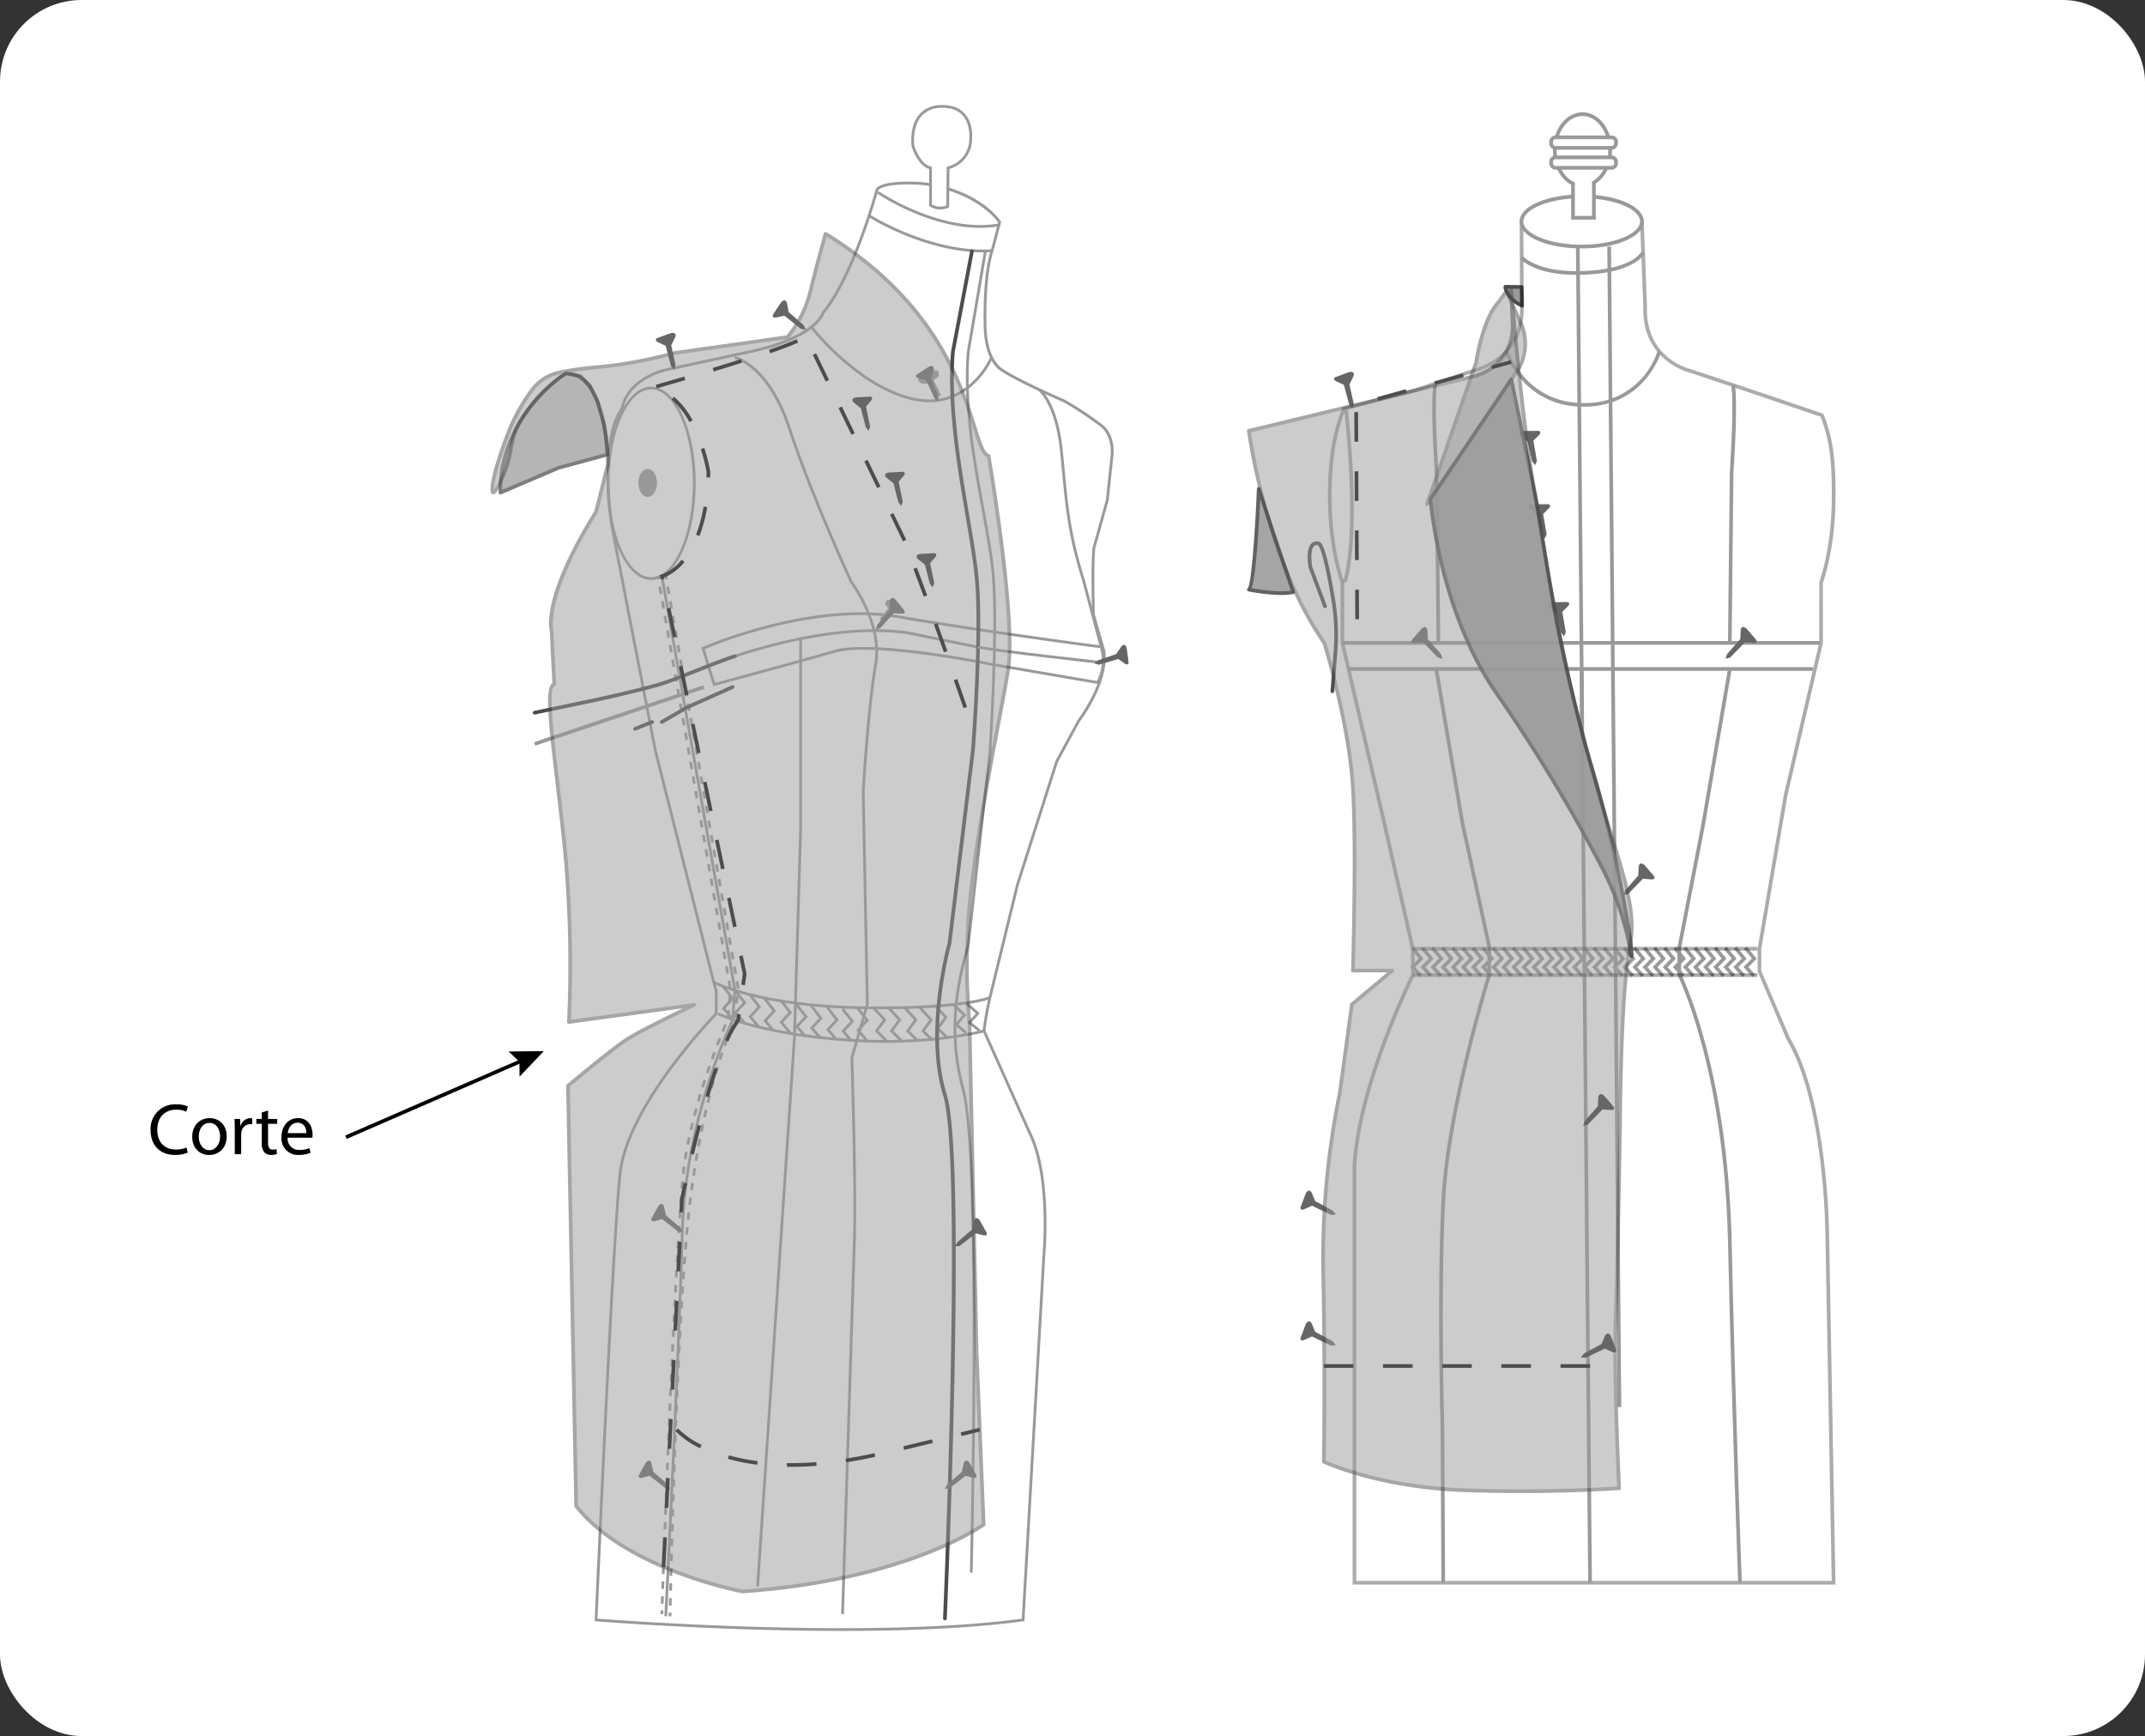 <svg xmlns="http://www.w3.org/2000/svg" width="604" height="488.762" viewBox="0 0 604 488.762">
  <rect x="0" y="0" width="604" height="488.762" fill="#333333" stroke="none"/>
  <g id="Grupo_55672" data-name="Grupo 55672" transform="translate(-378.981 -7979.735)">
    <rect id="Rectángulo_9725" data-name="Rectángulo 9725" width="604" height="488.762" rx="22.974" transform="translate(378.981 7979.735)" fill="#fff"/>
    <g id="Grupo_55671" data-name="Grupo 55671" transform="translate(421.386 8009.319)">
      <g id="Grupo_55641" data-name="Grupo 55641" transform="translate(107.629)">
        <g id="Grupo_55639" data-name="Grupo 55639" transform="translate(0.435)">
          <g id="Grupo_55635" data-name="Grupo 55635" transform="translate(16.975 21.557)">
            <path id="Trazado_107032" data-name="Trazado 107032" d="M672.016,8090.6s-12.7-5.478-17.475-8.673c0,0-4.646-2.241-4.84-12.376s.584-17.152,2.144-21.928l1.948-7.4s-5.652-8.772-21.439-10.818c0,0-10.622-.974-13.059,1.561,0,0-6.432,24.069-15.2,34.789,0,0-1.852,7.114-21.341,11.109l-23,4.971s-10.622,2.24-12.279,10.913c0,0-6.432,6.919-2.923,32.646l.975,5.262,11.3,58.275,16.468,65.292.682,2.34v6.528s-24.91,25.409-27.053,44.9-6.766,125.767-6.766,125.767,75.417,6.151,120.234,0l5.842-102.4s2.153-22.447-4-34.747L649.4,8267.922a81.534,81.534,0,0,1,1.655-9.352l7.729-31.7,11.085-34.821,6.237-11.5s8.121-10.59,7.081-19.426l-2.989-10.394s-.389-13.644.13-18.711l3.768-13.514,1.3-12.213s.909-5.586-2.859-8.707A94.8,94.8,0,0,0,672.016,8090.6Z" transform="translate(-539.756 -8028.83)" fill="#fff"/>
            <path id="Trazado_107033" data-name="Trazado 107033" d="M609.447,8436.882c-35.379,0-68.8-2.676-69.3-2.717l-.376-.03.017-.376c.047-1.063,4.647-106.516,6.768-125.794,2.06-18.729,25.228-43.122,27.052-45.015v-6.316l-.668-2.284-16.471-65.307-11.31-58.3-.975-5.264c-3.33-24.415,2.181-31.98,2.945-32.9,1.75-8.741,12.453-11.1,12.561-11.12l23-4.968c18.933-3.881,21.029-10.761,21.047-10.829l.076-.147c8.615-10.53,15.061-34.4,15.126-34.643l.1-.169c2.537-2.639,12.935-1.72,13.375-1.679,15.8,2.048,21.5,10.63,21.732,10.994l.092.145-1.992,7.573c-1.622,4.969-2.317,12.1-2.131,21.818s4.577,12.012,4.622,12.034c4.739,3.163,17.333,8.612,17.459,8.665l.04.021a95.906,95.906,0,0,1,10.579,7.021c3.9,3.225,3.034,8.832,2.995,9.07l-1.3,12.192-3.78,13.576c-.484,4.77-.142,17.642-.116,18.546l2.973,10.346c1.059,8.954-6.811,19.333-7.146,19.772l-6.2,11.448L659.176,8227l-7.722,31.674a80.367,80.367,0,0,0-1.634,9.2l12.794,28.593c6.122,12.244,4.051,34.72,4.029,34.945l-5.86,102.7-.318.043C645.607,8436.2,627.277,8436.882,609.447,8436.882Zm-68.861-3.466c5.808.454,76.772,5.8,119.456.017l5.823-102.077c.023-.238,2.072-22.494-3.956-34.551L649.019,8268l.012-.106a82.562,82.562,0,0,1,1.667-9.41l7.726-31.687,11.092-34.847,6.266-11.568c.113-.155,8.045-10.618,7.038-19.192l-2.991-10.43c0-.136-.386-13.726.13-18.762l3.78-13.578,1.288-12.15c.01-.074.829-5.426-2.72-8.361a94.325,94.325,0,0,0-10.45-6.936c-.757-.327-12.813-5.555-17.517-8.7-.152-.068-4.817-2.436-5.014-12.693-.188-9.808.52-17.023,2.164-22.054l1.9-7.21c-.8-1.111-6.741-8.646-21.066-10.5-2.857-.261-10.653-.52-12.659,1.374-.473,1.728-6.793,24.442-15.2,34.773-.289.885-3.044,7.5-21.615,11.306l-22.994,4.968c-.106.022-10.391,2.295-11.978,10.607l-.021.109-.076.083c-.063.069-6.254,7.168-2.824,32.328l.972,5.244,11.3,58.272,16.464,65.27.695,2.436v6.688l-.112.114c-.248.253-24.839,25.538-26.943,44.668C545.278,8326.722,540.892,8426.438,540.586,8433.416Z" transform="translate(-539.772 -8028.844)" fill="#999"/>
          </g>
          <ellipse id="Elipse_4324" data-name="Elipse 4324" cx="2.631" cy="3.947" rx="2.631" ry="3.947" transform="translate(29.275 102.433)" fill="#999"/>
          <g id="Grupo_55636" data-name="Grupo 55636" transform="translate(106.129)">
            <path id="Trazado_107034" data-name="Trazado 107034" d="M630.795,8025.812v10.524a5.3,5.3,0,0,0,4.839.357l.1-10.882a8.441,8.441,0,0,0,6.367-8.381s.909-9.291-8.446-8.9-7.8,11.175-7.8,11.175S627.546,8025.162,630.795,8025.812Z" transform="translate(-625.368 -8008.128)" fill="#fff"/>
            <path id="Trazado_107035" data-name="Trazado 107035" d="M633.563,8037.523a5.536,5.536,0,0,1-2.976-.851l-.167-.117v-10.422c-3.228-.942-4.851-6.072-4.921-6.3-.046-.282-.768-5.547,2.054-8.948a7.98,7.98,0,0,1,6.1-2.733c2.887-.115,5.122.643,6.656,2.266,2.586,2.735,2.213,6.888,2.2,7.063a8.783,8.783,0,0,1-6.368,8.639l-.1,10.849-.239.1A5.852,5.852,0,0,1,633.563,8037.523Zm-2.362-1.389a4.9,4.9,0,0,0,4.06.3l.1-10.923.3-.069a7.986,7.986,0,0,0,6.064-8c.006-.08.355-4.024-1.987-6.5-1.372-1.449-3.4-2.131-6.052-2.017a7.224,7.224,0,0,0-5.531,2.452c-2.6,3.135-1.9,8.225-1.9,8.276h0c.005,0,1.648,5.185,4.628,5.779l.314.063Z" transform="translate(-625.384 -8008.144)" fill="#999"/>
          </g>
          <path id="Trazado_107036" data-name="Trazado 107036" d="M677.036,8157.563l-4.886-18.482c-4.061-12.962-4.758-20.424-5.812-31.719-.136-1.459-.279-2.985-.435-4.594-1.326-13.639-6.123-17.326-6.172-17.361l.461-.632c.208.152,5.123,3.872,6.488,17.918.157,1.609.3,3.136.435,4.6,1.05,11.244,1.743,18.672,5.785,31.573l4.89,18.5Z" transform="translate(-517.834 -8004.974)" fill="#999"/>
          <path id="Trazado_107037" data-name="Trazado 107037" d="M618.6,8252.919c-1.113,0-2.26-.006-3.448-.019-30.445-.318-43.228-7.191-43.354-7.26l.377-.684c.125.068,12.773,6.846,42.986,7.162,26.76.3,34.359-2.8,34.434-2.834l.3.72C649.608,8250.129,642.712,8252.919,618.6,8252.919Z" transform="translate(-521.471 -7998.347)" fill="#999"/>
          <path id="Trazado_107038" data-name="Trazado 107038" d="M620.543,8262.007q-2.627,0-5.444-.1c-28.5-1.089-42.027-7.673-42.16-7.739l.348-.7c.132.066,13.536,6.576,41.842,7.658,19.64.752,32.684-2.818,32.814-2.854l.209.753C648.034,8259.054,637.25,8262.007,620.543,8262.007Z" transform="translate(-521.424 -7997.994)" fill="#999"/>
          <path id="Trazado_107039" data-name="Trazado 107039" d="M631.609,8089.336a21.461,21.461,0,0,1-4.654-.531c-15.745-3.5-28.843-20.341-28.973-20.512l.619-.476c.129.168,13.059,16.789,28.523,20.224,15.271,3.4,21.585-11.281,21.647-11.43l.722.3C649.434,8077.051,644.165,8089.336,631.609,8089.336Z" transform="translate(-520.388 -8005.675)" fill="#999"/>
          <path id="Trazado_107040" data-name="Trazado 107040" d="M646.216,8048.394c-16.743,0-32.274-9.884-32.437-9.99l.423-.657c.17.11,17.029,10.813,34.37,9.8l.047.779C647.816,8048.371,647.013,8048.394,646.216,8048.394Z" transform="translate(-519.735 -8006.919)" fill="#999"/>
          <path id="Trazado_107041" data-name="Trazado 107041" d="M645.174,8041.74c-14.835,0-28.859-9.56-29.016-9.668l.444-.642c.176.121,17.73,12.087,34.139,9.032l.143.769A31.116,31.116,0,0,1,645.174,8041.74Z" transform="translate(-519.636 -8007.18)" fill="#999"/>
          <path id="Trazado_107042" data-name="Trazado 107042" d="M608.4,8430.194l-.781-.023,3.273-103.321c.641-14.5-.637-52.889-.651-53.274l0-.062.018-.06,4.339-15.047-1.168-59.839c.015-.273,1.455-24.355,3.515-35.809,2.023-11.258-6.724-22.837-6.813-22.952-.158-.32-11.426-24.862-17.342-43-5.822-17.844-15.078-19.988-15.171-20.007l.157-.764c.4.081,9.776,2.2,15.756,20.53,5.9,18.089,17.151,42.591,17.264,42.836.046.045,9,11.892,6.917,23.49-2.052,11.409-3.49,35.445-3.5,35.687l1.172,59.928-4.355,15.1c.058,1.765,1.28,39.015.649,53.269Z" transform="translate(-521.231 -8005.335)" fill="#999"/>
          <path id="Trazado_107043" data-name="Trazado 107043" d="M642.2,8419.686l-.781-.019c.029-1.173,2.778-117.557-2.23-135.778-4.944-17.986-.988-32.347,1.377-40.928l6.109-54.368c.023-.33,2.316-34.835.882-50.218-.477-5.105-1.6-11.277-2.795-17.809-2.527-13.845-5.391-29.537-4.209-44.506l4.816-28.307.771.13-4.812,28.272c-1.169,14.834,1.685,30.474,4.2,44.272,1.2,6.55,2.324,12.736,2.8,17.875,1.441,15.445-.857,50.014-.881,50.36l-6.122,54.447c-2.354,8.563-6.275,22.793-1.389,40.572C644.977,8302.013,642.226,8418.511,642.2,8419.686Z" transform="translate(-518.782 -8006.505)" fill="#999"/>
          <path id="Trazado_107044" data-name="Trazado 107044" d="M571.956,8166.09l-3.329-10.881.318-.142c.3-.132,30.213-13.2,55.088-8.937,24.75,4.235,54.551,8.144,54.849,8.183l2.583.285.083.228a13.213,13.213,0,0,1-1,10.412l-.135.238-.27-.047-30.708-5.276c-.337-.068-32.682-6.578-43.191-3.518-10.6,3.084-33.688,9.294-33.92,9.356Zm-2.378-10.445,2.906,9.5c3-.81,23.679-6.388,33.541-9.256,10.692-3.108,42.215,3.229,43.551,3.5L680,8164.612a12.656,12.656,0,0,0,.889-9.292l-2.1-.232c-.306-.041-30.122-3.949-54.888-8.189C600.637,8142.92,572.852,8154.259,569.578,8155.645Z" transform="translate(-521.603 -8002.47)" fill="#999"/>
          <path id="Trazado_107045" data-name="Trazado 107045" d="M618.46,8261.687l-2.932-2.933,2.281-3.13-2.861-3.106.574-.529,3.3,3.579-2.265,3.106,2.46,2.459Z" transform="translate(-519.686 -7998.054)" fill="#999"/>
          <path id="Trazado_107046" data-name="Trazado 107046" d="M622.519,8261.687l-2.932-2.933,2.282-3.13-2.861-3.106.574-.529,3.3,3.579-2.266,3.106,2.46,2.459Z" transform="translate(-519.518 -7998.054)" fill="#999"/>
          <path id="Trazado_107047" data-name="Trazado 107047" d="M626.891,8261.687l-2.932-2.933,2.282-3.13-2.862-3.106.574-.529,3.3,3.579-2.266,3.106,2.46,2.459Z" transform="translate(-519.337 -7998.054)" fill="#999"/>
          <path id="Trazado_107048" data-name="Trazado 107048" d="M631.029,8261.687l-2.932-2.933,2.282-3.13-2.862-3.106.574-.529,3.3,3.579-2.266,3.106,2.46,2.459Z" transform="translate(-519.166 -7998.054)" fill="#999"/>
          <path id="Trazado_107049" data-name="Trazado 107049" d="M635.013,8261.006l-2.932-2.934,2.282-3.13-2.861-3.107.574-.528,3.3,3.578-2.266,3.108,2.46,2.459Z" transform="translate(-519.001 -7998.083)" fill="#999"/>
          <path id="Trazado_107050" data-name="Trazado 107050" d="M596.607,8260.638l-2.647-3.121,2.571-2.779-2.538-3.255.616-.48,2.947,3.777L595,8257.538l2.2,2.6Z" transform="translate(-520.555 -7998.097)" fill="#999"/>
          <path id="Trazado_107051" data-name="Trazado 107051" d="M600.647,8261.041,598,8257.92l2.571-2.779-2.538-3.256.616-.479,2.947,3.777-2.553,2.759,2.2,2.595Z" transform="translate(-520.388 -7998.079)" fill="#999"/>
          <path id="Trazado_107052" data-name="Trazado 107052" d="M605,8261.476l-2.648-3.121,2.571-2.779-2.538-3.256.616-.479,2.947,3.778-2.553,2.759,2.2,2.594Z" transform="translate(-520.208 -7998.061)" fill="#999"/>
          <path id="Trazado_107053" data-name="Trazado 107053" d="M583.98,8257.982l-2.648-3.122,2.571-2.778-2.538-3.257.616-.479,2.947,3.777-2.553,2.759,2.2,2.594Z" transform="translate(-521.077 -7998.207)" fill="#999"/>
          <path id="Trazado_107054" data-name="Trazado 107054" d="M580.026,8256.846l-2.648-3.122,2.571-2.778-2.538-3.256.616-.479,2.947,3.777-2.553,2.759,2.2,2.595Z" transform="translate(-521.241 -7998.252)" fill="#999"/>
          <path id="Trazado_107055" data-name="Trazado 107055" d="M576.763,8255.732l-2.648-3.12,2.571-2.78-2.538-3.255.616-.48,2.947,3.778-2.553,2.76,2.2,2.594Z" transform="translate(-521.376 -7998.299)" fill="#999"/>
          <path id="Trazado_107056" data-name="Trazado 107056" d="M588.02,8259.064l-2.648-3.121,2.571-2.779-2.538-3.255.616-.48,2.947,3.777-2.553,2.759,2.2,2.6Z" transform="translate(-520.91 -7998.162)" fill="#999"/>
          <path id="Trazado_107057" data-name="Trazado 107057" d="M592.371,8259.5l-2.648-3.121,2.571-2.779-2.538-3.256.616-.479,2.947,3.778-2.553,2.759,2.2,2.594Z" transform="translate(-520.73 -7998.143)" fill="#999"/>
          <path id="Trazado_107058" data-name="Trazado 107058" d="M609.115,8261.888l-2.648-3.121,2.571-2.779-2.538-3.256.616-.479,2.947,3.777-2.553,2.759,2.2,2.595Z" transform="translate(-520.037 -7998.045)" fill="#999"/>
          <path id="Trazado_107059" data-name="Trazado 107059" d="M613.145,8261.627l-2.648-3.121,2.572-2.779-2.539-3.256.616-.48,2.946,3.779-2.552,2.759,2.2,2.594Z" transform="translate(-519.87 -7998.054)" fill="#999"/>
          <path id="Trazado_107060" data-name="Trazado 107060" d="M643.713,8258.961l-3.12-2.5,2.369-2.607-2.89-2.522.513-.588,3.492,3.045-2.346,2.583,2.471,1.986Z" transform="translate(-518.647 -7998.106)" fill="#999"/>
          <path id="Trazado_107061" data-name="Trazado 107061" d="M640.061,8259.569,637.088,8257l2.271-2.685-2.789-2.612.533-.57,3.332,3.119-2.25,2.663,2.388,2.059Z" transform="translate(-518.792 -7998.09)" fill="#999"/>
          <path id="Trazado_107062" data-name="Trazado 107062" d="M584.236,8419.26l-.779-.052,10.368-154.413,1.753-58.84v-53.567h.781v53.578l-1.754,58.867Z" transform="translate(-520.989 -8002.176)" fill="#999"/>
          <path id="Trazado_107063" data-name="Trazado 107063" d="M559.445,8428.363l-.781-.038c.038-.754,3.795-75.738,4.672-108.232.86-31.767,13.413-58.055,14.165-59.6l.645-8.4L557.56,8135.446l.77-.136,20.6,116.75,0,.049-.695,8.664c-.132.266-13.241,26.938-14.117,59.342C563.24,8352.616,559.482,8427.61,559.445,8428.363Z" transform="translate(-522.061 -8002.882)" fill="#999"/>
          <g id="Grupo_55637" data-name="Grupo 55637" transform="translate(34.405 132.428)">
            <rect id="Rectángulo_9726" data-name="Rectángulo 9726" width="0.78" height="1.042" transform="translate(0 0.134) rotate(-9.895)" fill="#999"/>
            <path id="Trazado_107064" data-name="Trazado 107064" d="M558.459,8424.7l-.781-.028.075-2.092.781.027Zm.15-4.183-.781-.029.076-2.091.781.028Zm.153-4.18-.781-.03.077-2.089.781.028Zm.155-4.179-.781-.029.078-2.088.781.029Zm.157-4.178-.781-.028.079-2.087.781.029Zm.158-4.172-.781-.03.082-2.088.781.031Zm.162-4.176-.781-.03.082-2.087.781.03Zm.164-4.173-.781-.03.083-2.089.781.033Zm.168-4.173-.781-.031.084-2.088.781.033Zm.169-4.173-.781-.032.085-2.086.781.032Zm.173-4.173-.781-.031.086-2.088.781.032Zm.174-4.172-.781-.032.089-2.087.781.032Zm.178-4.173-.781-.032.09-2.088.781.035Zm.18-4.173-.781-.034.092-2.086.781.034Zm.184-4.172-.781-.032.092-2.088.781.035Zm.187-4.168-.781-.037.1-2.09.781.033Zm.192-4.183-.781-.036.1-2.087.781.036Zm.195-4.17-.781-.038.1-2.08.781.039Zm.2-4.166-.781-.038.1-2.085.781.038Zm.2-4.169-.779-.04.1-2.086.781.04Zm.212-4.171-.779-.041.108-2.086.779.04Zm.216-4.169-.779-.043.111-2.084.779.04Zm.225-4.171-.779-.043.115-2.085.779.043Zm.231-4.171-.779-.043.12-2.086.779.046Zm.242-4.166-.779-.047.125-2.086.779.047Zm.252-4.168-.779-.05.132-2.084.779.048Zm.268-4.17-.779-.051.141-2.085.779.053Zm.286-4.167-.779-.055.15-2.085.779.058Zm-.081-4.2-.389-.03.169-2.085.779.068-.163,2Zm.763-4.115-.777-.085c.077-.691.163-1.387.259-2.082l.773.105C564.537,8302.359,564.451,8303.046,564.376,8303.731Zm.558-4.119-.771-.121c.107-.69.225-1.382.348-2.072l.769.14Q565.1,8298.584,564.934,8299.612Zm.731-4.1-.766-.151q.2-1.027.421-2.051l.764.163Q565.867,8294.486,565.665,8295.509Zm.871-4.065-.76-.177q.236-1.024.485-2.038l.759.188Q566.772,8290.422,566.536,8291.443Zm1-4.047-.756-.2q.264-1.02.542-2.022l.753.207C567.89,8286.051,567.708,8286.722,567.534,8287.4Zm1.1-4.017-.751-.217c.194-.678.393-1.346.591-2.006l.749.224Q568.93,8282.368,568.638,8283.38Zm1.2-3.991-.747-.231c.211-.678.424-1.341.637-2l.742.242Q570.157,8278.377,569.841,8279.389Zm1.29-3.963-.74-.249c.227-.677.455-1.336.679-1.98l.738.257Q571.472,8274.414,571.131,8275.426Zm1.374-3.938-.735-.265q.365-1.018.719-1.966l.732.272C572.986,8270.156,572.748,8270.811,572.5,8271.487Zm1.454-3.911-.73-.278c.264-.69.518-1.343.758-1.952l.727.287C574.474,8266.24,574.221,8266.891,573.959,8267.576Zm1.532-3.879-.725-.295c.307-.754.579-1.4.8-1.936l.72.3C576.064,8262.3,575.8,8262.947,575.491,8263.7Zm1.575-3.994-.779-.06.158-2.08.779.06Zm.317-4.16-.779-.06.157-2.08.779.059Zm-.523-4.119-.361-2.056.77-.135.36,2.055Zm-.722-4.11-.36-2.056.769-.134.36,2.054Zm-.722-4.11-.359-2.056.768-.134.36,2.056Zm-.721-4.11-.36-2.055.77-.135.359,2.056Zm-.721-4.108-.36-2.056.769-.135.36,2.056Zm-.722-4.111-.36-2.054.768-.135.361,2.054Zm-.721-4.109-.361-2.056.769-.133.361,2.055Zm-.721-4.109-.361-2.056.768-.134.361,2.056Zm-.722-4.109-.361-2.057.77-.134.36,2.056Zm-.721-4.11-.361-2.055.768-.135.361,2.055Zm-.723-4.11-.359-2.055.769-.134.36,2.054Zm-.721-4.109-.36-2.056.77-.134.359,2.056Zm-.721-4.11-.36-2.055.769-.134.36,2.054Zm-.722-4.11-.359-2.054.768-.134.36,2.054Zm-.721-4.108-.361-2.056.769-.134.361,2.055Zm-.722-4.109-.36-2.055.769-.136.361,2.057Zm-.721-4.11-.361-2.054.77-.135.36,2.053Zm-.721-4.11-.361-2.055.768-.134.361,2.054Zm-.722-4.108-.36-2.057.768-.134.361,2.056Zm-.722-4.111-.36-2.055.77-.134.359,2.055Zm-.721-4.11-.36-2.054.768-.134.36,2.054Zm-.722-4.108-.36-2.055.77-.135.359,2.055Zm-.721-4.109-.36-2.056.769-.134.36,2.056Zm-.722-4.11-.36-2.055.768-.134.361,2.054Zm-.721-4.11-.361-2.056.77-.134.36,2.055Zm-.721-4.108-.361-2.056.769-.135.361,2.055Zm-.722-4.111-.36-2.055.769-.134.361,2.055Zm-.721-4.109-.361-2.056.769-.133.361,2.055Z" transform="translate(-556.487 -8135.189)" fill="#999"/>
            <rect id="Rectángulo_9727" data-name="Rectángulo 9727" width="1.036" height="0.781" transform="matrix(0.034, -0.999, 0.999, 0.034, 1.091, 292.406)" fill="#999"/>
          </g>
          <g id="Grupo_55638" data-name="Grupo 55638" transform="translate(36.609 132.425)">
            <rect id="Rectángulo_9728" data-name="Rectángulo 9728" width="0.78" height="1.041" transform="translate(0 0.135) rotate(-9.959)" fill="#999"/>
            <path id="Trazado_107065" data-name="Trazado 107065" d="M560.64,8425.229l-.781-.016.048-2.1.781.019Zm.1-4.191-.781-.019.051-2.095.781.021Zm.1-4.187-.781-.019.053-2.094.781.021Zm.109-4.184-.781-.02.055-2.093.781.021Zm.112-4.182-.781-.022.059-2.091.781.022Zm.119-4.184-.781-.022.061-2.092.781.025Zm.125-4.181-.781-.023.065-2.089.781.023Zm.13-4.18-.781-.024.067-2.092.781.025Zm.134-4.181-.781-.026.071-2.089.781.025Zm.142-4.178-.781-.026.074-2.092.781.027Zm.148-4.181-.781-.028.076-2.09.781.028Zm.153-4.177-.781-.03.079-2.091.781.032Zm-.229-4.2-.391-.016.083-2.091.781.032-.081,2.008Zm.168-4.178-.39-.016.086-2.091.781.033-.083,2Zm.565-4.162-.781-.033.091-2.091.781.034Zm.182-4.184-.781-.034.1-2.092.781.037Zm.194-4.176-.781-.037.1-2.086.781.038Zm.2-4.166-.781-.038.107-2.089.779.04Zm.211-4.172-.779-.044.112-2.089.779.044Zm.226-4.178-.779-.042.118-2.089.78.044Zm.239-4.172-.779-.049.126-2.088.779.049Zm.256-4.176-.779-.048.134-2.089.779.051Zm.273-4.17-.779-.056.145-2.086.779.055Zm.3-4.172-.779-.058.156-2.086.779.059Zm.321-4.168-.779-.062.172-2.087.779.065Zm.352-4.166-.777-.069q.1-1.061.193-2.085l.777.075Q565.366,8319.734,565.271,8320.792Zm.4-4.16-.777-.079c.072-.712.146-1.407.219-2.082l.777.082Q565.776,8315.568,565.667,8316.632Zm.453-4.154-.775-.09.255-2.078.775.1Zm.525-4.14-.776-.1q.142-1.047.287-2.072l.773.109Q566.784,8307.294,566.645,8308.338Zm.585-4.13-.773-.115q.156-1.046.32-2.068l.771.121C567.44,8302.825,567.335,8303.513,567.23,8304.208Zm.653-4.121-.771-.128q.173-1.046.353-2.062l.768.134Q568.056,8299.044,567.883,8300.087Zm.72-4.108-.768-.143q.194-1.042.388-2.056l.768.149Q568.795,8294.939,568.6,8295.979Zm.792-4.1-.764-.157q.212-1.04.425-2.047l.764.162Q569.607,8290.843,569.394,8291.882Zm.867-4.08-.762-.171q.231-1.039.464-2.04l.761.178Q570.492,8286.766,570.262,8287.8Zm.945-4.061-.758-.186q.253-1.04.506-2.031l.757.193Q571.46,8282.7,571.206,8283.741Zm1.032-4.042-.755-.2q.278-1.039.551-2.019l.753.209Q572.514,8278.666,572.238,8279.7Zm1.122-4.017-.751-.219q.3-1.037.6-2.006l.747.229C573.761,8274.33,573.56,8275,573.36,8275.683Zm1.224-3.984-.745-.238q.336-1.044.656-1.99l.74.251Q574.915,8270.66,574.583,8271.7Zm1.334-3.945-.736-.263q.378-1.062.722-1.968l.73.275C576.408,8266.4,576.167,8267.048,575.917,8267.753Zm1.472-3.9-.724-.293c.317-.785.591-1.431.811-1.937l.715.314C577.974,8262.441,577.7,8263.08,577.39,8263.857Zm1.516-3.986-.777-.075.2-2.079.777.074Zm.408-4.159-.778-.075.2-2.079.777.075Zm.407-4.157-.777-.076.016-.157-.315-1.8.768-.135.334,1.9Zm-1.438-4.089-.36-2.059.768-.134.361,2.059Zm-.722-4.115-.361-2.059.77-.135.36,2.059Zm-.723-4.115-.361-2.059.769-.135.361,2.059Zm-.723-4.115-.36-2.06.768-.134.361,2.059Zm-.722-4.117-.361-2.058.769-.134.361,2.058Zm-.722-4.115-.361-2.058.769-.134.361,2.058Zm-.723-4.116-.361-2.058.77-.134.36,2.058Zm-.722-4.114-.361-2.058.768-.135.361,2.058Zm-.723-4.116-.36-2.058.768-.135.361,2.058Zm-.723-4.116-.361-2.057.77-.134.36,2.056Zm-.722-4.115-.361-2.058.768-.134.361,2.058Zm-.723-4.116-.36-2.058.769-.134.361,2.058Zm-.722-4.115-.361-2.058.77-.134.36,2.058Zm-.722-4.115-.361-2.058.768-.133.361,2.057Zm-.723-4.115-.36-2.059.768-.134.361,2.059Zm-.722-4.115-.361-2.059.77-.134.36,2.059Zm-.723-4.115-.361-2.059.768-.135.361,2.06Zm-.723-4.116-.36-2.058.769-.135.361,2.059Zm-.722-4.115-.361-2.058.77-.136.36,2.058Zm-.722-4.115-.361-2.059.768-.134.361,2.058Zm-.723-4.116-.36-2.058.768-.134.36,2.058Zm-.722-4.116-.361-2.057.769-.135.361,2.058Zm-.723-4.115-.36-2.058.769-.134.361,2.058Zm-.723-4.114-.361-2.059.77-.135.36,2.059Zm-.722-4.117-.361-2.057.769-.135.361,2.057Zm-.723-4.115-.36-2.057.769-.134.361,2.056Zm-.722-4.116-.361-2.058.769-.133.36,2.057Z" transform="translate(-558.604 -8135.186)" fill="#999"/>
            <rect id="Rectángulo_9729" data-name="Rectángulo 9729" width="1.037" height="0.781" transform="matrix(0.021, -1, 1, 0.021, 1.19, 293.03)" fill="#999"/>
          </g>
          <path id="Trazado_107066" data-name="Trazado 107066" d="M555.54,8138.709c-6.917,0-12.543-12.212-12.543-27.222s5.627-27.222,12.543-27.222,12.543,12.211,12.543,27.222S562.456,8138.709,555.54,8138.709Zm0-53.662c-6.487,0-11.762,11.861-11.762,26.44s5.276,26.44,11.762,26.44,11.762-11.862,11.762-26.44S562.026,8085.047,555.54,8085.047Z" transform="translate(-522.663 -8004.994)" fill="#999"/>
          <path id="Trazado_107067" data-name="Trazado 107067" d="M523.644,8173.729l-.173-.76c.089-.021,8.971-2.034,22.836-4.857a141.03,141.03,0,0,0,27.746-8.953c.315-.128,29.994-12.023,54.366-8.73l20.077,4.089-.156.765-20.051-4.084c-24.141-3.261-53.63,8.556-53.924,8.678a142.067,142.067,0,0,1-27.9,9C532.607,8171.7,523.732,8173.711,523.644,8173.729Z" transform="translate(-523.471 -8002.281)" fill="#999"/>
        </g>
        <path id="Trazado_107068" data-name="Trazado 107068" d="M616.781,8147.278l2.534-2.989-.974-1.234.52-1.17s3.508,0,4.028,3.38l-.975.507-1.559-.378-3.054,2.339Z" transform="translate(-519.176 -8002.61)" fill="#999"/>
        <path id="Trazado_107069" data-name="Trazado 107069" d="M633.685,8086.882l-2.062-4.25,1.508-1.148-.255-1.522s-4.1-1.051-5.717,2.736l.986.885,1.934.027,2.863,3.646Z" transform="translate(-518.746 -8005.178)" fill="#999"/>
        <path id="Trazado_107070" data-name="Trazado 107070" d="M550.741,8177.39a.52.52,0,0,1-.195-1l4.766-1.923a.521.521,0,1,1,.388.967l-4.766,1.921A.5.5,0,0,1,550.741,8177.39Z" transform="translate(-521.93 -8001.264)" fill="#4d4d4d"/>
        <path id="Trazado_107071" data-name="Trazado 107071" d="M557.951,8175.858a.52.52,0,0,1-.261-.971l7.021-4.075,12.966-5.791a.521.521,0,1,1,.425.952l-12.917,5.767-6.972,4.048A.532.532,0,0,1,557.951,8175.858Z" transform="translate(-521.631 -8001.655)" fill="#4d4d4d"/>
        <path id="Trazado_107072" data-name="Trazado 107072" d="M523.574,8173.59a.521.521,0,0,1-.106-1.031l17.682-3.689c.138-.03,14.411-3.164,19.161-4.825,2.059-.72,4.974-1.87,8.059-3.089,4.181-1.648,8.505-3.355,11.425-4.284a.521.521,0,0,1,.316.993c-2.887.918-7.194,2.617-11.358,4.261-3.095,1.222-6.019,2.375-8.1,3.1-4.81,1.683-18.7,4.731-19.286,4.86l-17.687,3.691A.509.509,0,0,1,523.574,8173.59Z" transform="translate(-523.054 -8002)" fill="#4d4d4d"/>
        <path id="Trazado_107073" data-name="Trazado 107073" d="M634.589,8433.128h-.022a.523.523,0,0,1-.5-.544c.057-1.29,5.585-129.194.024-147.221-5.633-18.257,1.207-42.7,1.277-42.94l6.611-54.492c.022-.3,2.5-32.66,1.062-48.029-.46-4.933-1.5-11.052-2.6-17.534-2.368-13.924-5.316-31.254-4.113-46.481l5.363-28.269a.52.52,0,1,1,1.023.193l-5.355,28.212c-1.185,15.044,1.751,32.3,4.109,46.171,1.1,6.5,2.149,12.642,2.614,17.61,1.44,15.458-1.038,47.9-1.064,48.23l-6.628,54.593c-.084.321-6.84,24.471-1.3,42.429,5.614,18.2.254,142.3.023,147.572A.522.522,0,0,1,634.589,8433.128Z" transform="translate(-518.552 -8006.528)" fill="#4d4d4d"/>
        <g id="Grupo_55640" data-name="Grupo 55640" transform="translate(125.308 152.236)">
          <path id="Trazado_107074" data-name="Trazado 107074" d="M678.048,8159s-28.2-3.075-34.594-4.3" transform="translate(-643.38 -8154.316)" fill="#fff"/>
          <path id="Trazado_107075" data-name="Trazado 107075" d="M678.01,8159.408c-.282-.032-28.289-3.092-34.627-4.311l.148-.767c6.305,1.214,34.281,4.271,34.564,4.3Z" transform="translate(-643.383 -8154.331)" fill="#999"/>
        </g>
      </g>
      <rect id="Rectángulo_9730" data-name="Rectángulo 9730" width="50.258" height="1.041" transform="translate(107.981 179.369) rotate(-18.577)" fill="#999"/>
      <g id="Grupo_55642" data-name="Grupo 55642" transform="translate(204.195 138.739)">
        <path id="Trazado_107076" data-name="Trazado 107076" d="M617,8149.923l3.886-4.262,2.277.177s.972.1.777-.766l-2.558-3.163s-1.2-1.334-1.587.2l-.129,2.664-3.468,4.179-.419,1.316Z" transform="translate(-615.783 -8141.371)" fill="#666"/>
      </g>
      <g id="Grupo_55643" data-name="Grupo 55643" transform="translate(215.545 73.451)">
        <path id="Trazado_107077" data-name="Trazado 107077" d="M631.907,8087.906l-2.379-5.254-2.221-.535s-.955-.206-.5-.969l3.41-2.219s1.551-.9,1.448.682l-.7,2.573,2.008,5.046-.009,1.381Z" transform="translate(-626.683 -8078.676)" fill="#666"/>
      </g>
      <g id="Grupo_55644" data-name="Grupo 55644" transform="translate(0 281.34)">
        <path id="Trazado_107078" data-name="Trazado 107078" d="M430.164,8291.886a8.768,8.768,0,0,1-3.652.657c-3.9,0-6.811-2.462-6.811-7a6.865,6.865,0,0,1,7.222-7.242,7.93,7.93,0,0,1,3.281.595l-.452,1.478a6.337,6.337,0,0,0-2.769-.575c-3.241,0-5.394,2.073-5.394,5.684,0,3.385,1.948,5.539,5.292,5.539a7.174,7.174,0,0,0,2.934-.575Z" transform="translate(-419.701 -8278.306)"/>
        <path id="Trazado_107079" data-name="Trazado 107079" d="M435.711,8292.41c-2.666,0-4.758-1.969-4.758-5.108,0-3.323,2.194-5.272,4.924-5.272,2.851,0,4.779,2.072,4.779,5.088,0,3.692-2.565,5.293-4.923,5.293Zm.082-1.354c1.724,0,3.016-1.621,3.016-3.878,0-1.682-.841-3.8-2.975-3.8-2.112,0-3.036,1.97-3.036,3.857,0,2.175,1.231,3.816,2.975,3.816Z" transform="translate(-419.235 -8278.152)"/>
        <path id="Trazado_107080" data-name="Trazado 107080" d="M442.463,8285.353c0-1.169-.022-2.174-.082-3.1h1.579l.082,1.948h.061a3,3,0,0,1,2.77-2.175,3.859,3.859,0,0,1,.493.041v1.7a5.163,5.163,0,0,0-.617-.041,2.529,2.529,0,0,0-2.42,2.3,5.67,5.67,0,0,0-.061.842v5.313h-1.8Z" transform="translate(-418.763 -8278.152)"/>
        <path id="Trazado_107081" data-name="Trazado 107081" d="M451.594,8279.961v2.38h2.584v1.374h-2.584v5.336c0,1.229.349,1.926,1.354,1.926a3.371,3.371,0,0,0,1.046-.122l.083,1.375a4.964,4.964,0,0,1-1.6.245,2.574,2.574,0,0,1-1.948-.759,3.883,3.883,0,0,1-.7-2.6v-5.4h-1.538v-1.374h1.538v-1.825Z" transform="translate(-418.518 -8278.236)"/>
        <path id="Trazado_107082" data-name="Trazado 107082" d="M456.833,8287.548a3.16,3.16,0,0,0,3.384,3.426,6.463,6.463,0,0,0,2.749-.513l.328,1.292a8.071,8.071,0,0,1-3.324.637,4.631,4.631,0,0,1-4.881-5.006c0-3,1.784-5.354,4.677-5.354,3.241,0,4.082,2.852,4.082,4.679a4.336,4.336,0,0,1-.062.84Zm5.271-1.293c.021-1.147-.472-2.931-2.482-2.931-1.846,0-2.625,1.681-2.77,2.931Z" transform="translate(-418.237 -8278.152)"/>
      </g>
      <g id="Grupo_55646" data-name="Grupo 55646" transform="translate(54.796 266.346)">
        <rect id="Rectángulo_9731" data-name="Rectángulo 9731" width="54.563" height="1.04" transform="translate(0 23.771) rotate(-23.507)"/>
        <g id="Grupo_55645" data-name="Grupo 55645" transform="translate(46.021)">
          <path id="Trazado_107083" data-name="Trazado 107083" d="M519.589,8271.092l-.036-4.188-3.041-2.883,9.921-.112Z" transform="translate(-516.513 -8263.908)"/>
        </g>
      </g>
      <g id="Grupo_55647" data-name="Grupo 55647" transform="translate(223.666 381.612)">
        <path id="Trazado_107084" data-name="Trazado 107084" d="M635.742,8382.447l4.551-3.543,2.215.56s.94.263.9-.624l-1.986-3.551s-.956-1.515-1.6-.07l-.579,2.6-4.125,3.532-.635,1.225Z" transform="translate(-634.481 -8374.595)" fill="#666"/>
      </g>
      <g id="Grupo_55648" data-name="Grupo 55648" transform="translate(137.417 381.612)">
        <path id="Trazado_107085" data-name="Trazado 107085" d="M559.322,8382.447l-4.551-3.543-2.215.56s-.94.263-.9-.624l1.986-3.551s.956-1.515,1.6-.07l.579,2.6,4.125,3.532.635,1.225Z" transform="translate(-551.659 -8374.595)" fill="#666"/>
      </g>
      <g id="Grupo_55649" data-name="Grupo 55649" transform="translate(140.954 309.354)">
        <path id="Trazado_107086" data-name="Trazado 107086" d="M562.717,8313.06l-4.551-3.544-2.215.561s-.94.264-.9-.622l1.986-3.551s.955-1.517,1.6-.072l.579,2.6,4.125,3.533.634,1.227Z" transform="translate(-555.055 -8305.207)" fill="#666"/>
      </g>
      <g id="Grupo_55650" data-name="Grupo 55650" transform="translate(380.974 50.633)">
        <path id="Trazado_107087" data-name="Trazado 107087" d="M786.039,8057.266l4.577.069.154,5.252s-3.849-1.451-4.731-4.976" transform="translate(-785.518 -8056.745)" fill="#999"/>
        <path id="Trazado_107088" data-name="Trazado 107088" d="M790.791,8063.128a.536.536,0,0,1-.184-.034c-.167-.063-4.115-1.592-5.052-5.337a.519.519,0,0,1,.013-.3.525.525,0,0,1-.029-.182.519.519,0,0,1,.521-.512h.008l4.576.068a.52.52,0,0,1,.512.5l.155,5.253a.521.521,0,0,1-.521.537Zm-4.138-5.313a7.334,7.334,0,0,0,3.593,3.956l-.115-3.9Z" transform="translate(-785.539 -8056.766)" fill="#4d4d4d"/>
      </g>
      <g id="Grupo_55651" data-name="Grupo 55651" transform="translate(331.517 32.133)" opacity="0.33">
        <path id="Trazado_107089" data-name="Trazado 107089" d="M867.661,8269.723l-8.115-18.962v-6.39l7.35-43.146,9.993-42.965v-17.037s3.255-8.389,3.527-22.149-1.085-19.267-3.255-24.9l-20.883-7.077-16.092-5.374s-13.379-2.971-12.837-18.173l-.9-23.941-16.95,3.288-16.951-3.288.091,23.9c.543,15.2-13.833,18.217-13.833,18.217l-16.091,5.374-20.2,5.242c-2.17,5.636-4.2,12.976-3.933,26.737s3.526,22.149,3.526,22.149v17.037l9.993,42.965h0l1.457,6.265,8.4,36.882v7.419s-14.914,29.682-16.449,53.384v117.692H880.422l-1.8-98.523S878.407,8287.654,867.661,8269.723Z" transform="translate(-738.026 -8038.975)" fill="#fff"/>
        <path id="Trazado_107090" data-name="Trazado 107090" d="M880.972,8423.411H745V8305.2c1.478-22.84,15.449-51.479,16.449-53.506v-7.238l-8.386-36.825L741.6,8158.286v-16.946c-.356-.969-3.271-9.308-3.526-22.231-.274-13.94,1.852-21.438,3.968-26.933l.1-.251,20.463-5.309,16.058-5.363c.626-.135,14-3.131,13.476-17.706L792.04,8039l17.474,3.387,17.447-3.382.927,24.547c-.52,14.614,11.9,17.567,12.43,17.686l16.144,5.386,21.117,7.157.087.227c2.334,6.066,3.55,11.862,3.289,25.1-.255,12.924-3.17,21.263-3.526,22.231l-.013,17.064-9.993,42.965-7.345,43.112.007,6.2,8.059,18.833c10.678,17.858,11.02,54.486,11.022,54.854Zm-134.933-1.042H879.912l-1.786-97.992c0-.372-.343-36.76-10.892-54.361l-.032-.063-8.157-19.168v-6.39l7.358-43.231,9.985-42.938.036-17.166c.031-.083,3.223-8.476,3.49-21.972.254-12.9-.9-18.616-3.132-24.477l-20.651-7-16.09-5.373c-.086-.016-13.744-3.229-13.193-18.687l-.88-23.3-16.453,3.191-16.429-3.186.089,23.263c.552,15.446-14.1,18.7-14.246,18.729l-16.034,5.358-19.979,5.185c-2.048,5.379-4.071,12.741-3.8,26.289.267,13.5,3.458,21.889,3.491,21.972l.035.188v16.978l11.436,49.17,8.413,37v7.544l-.055.11c-.149.3-14.883,29.859-16.394,53.184Z" transform="translate(-738.047 -8039)"/>
      </g>
      <g id="Grupo_55652" data-name="Grupo 55652" transform="translate(354.722 236.963)">
        <path id="Trazado_107091" data-name="Trazado 107091" d="M852.942,8244.209l-2.526-2.8,2.37-2.407-2.255-2.717.814-.595,2.792,3.364-2.343,2.383,1.935,2.144Z" transform="translate(-756.603 -8235.693)" fill="#999"/>
        <path id="Trazado_107092" data-name="Trazado 107092" d="M850.212,8244.209l-2.526-2.8,2.37-2.407-2.254-2.717.814-.595,2.792,3.364-2.343,2.383,1.935,2.144Z" transform="translate(-756.716 -8235.693)" fill="#999"/>
        <path id="Trazado_107093" data-name="Trazado 107093" d="M847.482,8244.209l-2.526-2.8,2.37-2.407-2.255-2.717.814-.595,2.792,3.364-2.343,2.383,1.935,2.144Z" transform="translate(-756.829 -8235.693)" fill="#999"/>
        <path id="Trazado_107094" data-name="Trazado 107094" d="M844.752,8244.209l-2.526-2.8L844.6,8239l-2.254-2.717.814-.595,2.792,3.364-2.343,2.383,1.935,2.144Z" transform="translate(-756.942 -8235.693)" fill="#999"/>
        <path id="Trazado_107095" data-name="Trazado 107095" d="M842.023,8244.209l-2.526-2.8,2.37-2.407-2.255-2.717.814-.595,2.792,3.364-2.343,2.383,1.935,2.144Z" transform="translate(-757.055 -8235.693)" fill="#999"/>
        <path id="Trazado_107096" data-name="Trazado 107096" d="M839.293,8244.209l-2.526-2.8,2.37-2.407-2.254-2.717.814-.595,2.792,3.364-2.343,2.383,1.935,2.144Z" transform="translate(-757.168 -8235.693)" fill="#999"/>
        <path id="Trazado_107097" data-name="Trazado 107097" d="M836.563,8244.209l-2.526-2.8,2.37-2.407-2.254-2.717.814-.595,2.792,3.364-2.343,2.383,1.935,2.144Z" transform="translate(-757.281 -8235.693)" fill="#999"/>
        <path id="Trazado_107098" data-name="Trazado 107098" d="M833.833,8244.209l-2.526-2.8,2.37-2.407-2.254-2.717.814-.595,2.792,3.364-2.343,2.383,1.935,2.144Z" transform="translate(-757.393 -8235.693)" fill="#999"/>
        <path id="Trazado_107099" data-name="Trazado 107099" d="M831.1,8244.209l-2.526-2.8,2.37-2.407-2.254-2.717.814-.595,2.792,3.364-2.343,2.383,1.935,2.144Z" transform="translate(-757.506 -8235.693)" fill="#999"/>
        <path id="Trazado_107100" data-name="Trazado 107100" d="M828.373,8244.209l-2.526-2.8,2.37-2.407-2.254-2.717.814-.595,2.792,3.364-2.343,2.383,1.935,2.144Z" transform="translate(-757.619 -8235.693)" fill="#999"/>
        <path id="Trazado_107101" data-name="Trazado 107101" d="M825.643,8244.209l-2.526-2.8,2.37-2.407-2.254-2.717.814-.595,2.792,3.364-2.343,2.383,1.935,2.144Z" transform="translate(-757.732 -8235.693)" fill="#999"/>
        <path id="Trazado_107102" data-name="Trazado 107102" d="M822.913,8244.209l-2.526-2.8,2.37-2.407-2.254-2.717.814-.595,2.792,3.364-2.343,2.383,1.935,2.144Z" transform="translate(-757.845 -8235.693)" fill="#999"/>
        <path id="Trazado_107103" data-name="Trazado 107103" d="M820.183,8244.209l-2.526-2.8,2.37-2.407-2.254-2.717.814-.595,2.792,3.364-2.343,2.383,1.935,2.144Z" transform="translate(-757.958 -8235.693)" fill="#999"/>
        <path id="Trazado_107104" data-name="Trazado 107104" d="M817.453,8244.209l-2.526-2.8L817.3,8239l-2.254-2.717.814-.595,2.792,3.364-2.343,2.383,1.935,2.144Z" transform="translate(-758.071 -8235.693)" fill="#999"/>
        <path id="Trazado_107105" data-name="Trazado 107105" d="M814.724,8244.209l-2.526-2.8,2.37-2.407-2.254-2.717.814-.595,2.792,3.364-2.343,2.383,1.935,2.144Z" transform="translate(-758.184 -8235.693)" fill="#999"/>
        <path id="Trazado_107106" data-name="Trazado 107106" d="M811.994,8244.209l-2.526-2.8,2.37-2.407-2.254-2.717.814-.595,2.792,3.364-2.343,2.383,1.935,2.144Z" transform="translate(-758.297 -8235.693)" fill="#999"/>
        <path id="Trazado_107107" data-name="Trazado 107107" d="M809.264,8244.209l-2.526-2.8,2.37-2.407-2.254-2.717.814-.595,2.792,3.364-2.343,2.383,1.935,2.144Z" transform="translate(-758.41 -8235.693)" fill="#999"/>
        <path id="Trazado_107108" data-name="Trazado 107108" d="M806.534,8244.209l-2.526-2.8,2.37-2.407-2.255-2.717.814-.595,2.792,3.364-2.343,2.383,1.935,2.144Z" transform="translate(-758.523 -8235.693)" fill="#999"/>
        <path id="Trazado_107109" data-name="Trazado 107109" d="M803.8,8244.209l-2.526-2.8,2.37-2.407-2.254-2.717.814-.595,2.792,3.364-2.343,2.383,1.935,2.144Z" transform="translate(-758.636 -8235.693)" fill="#999"/>
        <path id="Trazado_107110" data-name="Trazado 107110" d="M801.074,8244.209l-2.526-2.8,2.37-2.407-2.255-2.717.814-.595,2.792,3.364-2.343,2.383,1.935,2.144Z" transform="translate(-758.749 -8235.693)" fill="#999"/>
        <path id="Trazado_107111" data-name="Trazado 107111" d="M798.344,8244.209l-2.526-2.8,2.37-2.407-2.254-2.717.814-.595,2.792,3.364-2.343,2.383,1.935,2.144Z" transform="translate(-758.862 -8235.693)" fill="#999"/>
        <path id="Trazado_107112" data-name="Trazado 107112" d="M795.614,8244.209l-2.526-2.8,2.37-2.407-2.255-2.717.814-.595,2.792,3.364-2.343,2.383,1.935,2.144Z" transform="translate(-758.975 -8235.693)" fill="#999"/>
        <path id="Trazado_107113" data-name="Trazado 107113" d="M792.885,8244.209l-2.526-2.8,2.37-2.407-2.254-2.717.814-.595,2.792,3.364-2.343,2.383,1.935,2.144Z" transform="translate(-759.088 -8235.693)" fill="#999"/>
        <path id="Trazado_107114" data-name="Trazado 107114" d="M790.155,8244.209l-2.526-2.8L790,8239l-2.255-2.717.814-.595,2.792,3.364-2.343,2.383,1.935,2.144Z" transform="translate(-759.201 -8235.693)" fill="#999"/>
        <path id="Trazado_107115" data-name="Trazado 107115" d="M787.425,8244.209l-2.526-2.8,2.37-2.407-2.254-2.717.814-.595,2.792,3.364-2.343,2.383,1.935,2.144Z" transform="translate(-759.314 -8235.693)" fill="#999"/>
        <path id="Trazado_107116" data-name="Trazado 107116" d="M784.695,8244.209l-2.526-2.8,2.37-2.407-2.255-2.717.814-.595,2.792,3.364-2.343,2.383,1.935,2.144Z" transform="translate(-759.427 -8235.693)" fill="#999"/>
        <path id="Trazado_107117" data-name="Trazado 107117" d="M781.965,8244.209l-2.526-2.8,2.37-2.407-2.254-2.717.814-.595,2.792,3.364-2.343,2.383,1.935,2.144Z" transform="translate(-759.539 -8235.693)" fill="#999"/>
        <path id="Trazado_107118" data-name="Trazado 107118" d="M779.235,8244.209l-2.526-2.8,2.37-2.407-2.255-2.717.814-.595,2.792,3.364-2.343,2.383,1.935,2.144Z" transform="translate(-759.652 -8235.693)" fill="#999"/>
        <path id="Trazado_107119" data-name="Trazado 107119" d="M776.505,8244.209l-2.526-2.8,2.37-2.407-2.254-2.717.814-.595,2.792,3.364-2.343,2.383,1.935,2.144Z" transform="translate(-759.765 -8235.693)" fill="#999"/>
        <path id="Trazado_107120" data-name="Trazado 107120" d="M773.775,8244.209l-2.526-2.8,2.37-2.407-2.254-2.717.814-.595,2.792,3.364-2.343,2.383,1.935,2.144Z" transform="translate(-759.878 -8235.693)" fill="#999"/>
        <path id="Trazado_107121" data-name="Trazado 107121" d="M771.045,8244.209l-2.526-2.8,2.37-2.407-2.254-2.717.814-.595,2.792,3.364-2.343,2.383,1.935,2.144Z" transform="translate(-759.991 -8235.693)" fill="#999"/>
        <path id="Trazado_107122" data-name="Trazado 107122" d="M768.315,8244.209l-2.526-2.8,2.37-2.407-2.254-2.717.814-.595,2.792,3.364-2.343,2.383,1.935,2.144Z" transform="translate(-760.104 -8235.693)" fill="#999"/>
        <path id="Trazado_107123" data-name="Trazado 107123" d="M765.586,8244.209l-2.526-2.8,2.37-2.407-2.254-2.717.814-.595,2.792,3.364-2.343,2.383,1.935,2.144Z" transform="translate(-760.217 -8235.693)" fill="#999"/>
        <path id="Trazado_107124" data-name="Trazado 107124" d="M762.856,8244.209l-2.526-2.8L762.7,8239l-2.254-2.717.814-.595,2.792,3.364-2.343,2.383,1.935,2.144Z" transform="translate(-760.33 -8235.693)" fill="#999"/>
      </g>
      <path id="Trazado_107125" data-name="Trazado 107125" d="M805.958,8054.311c-12.061,0-15.753-4.378-15.913-4.578l.807-.657c.041.047,4.1,4.763,17.57,4.134,13.488-.631,15.721-5.4,15.741-5.453l.954.417c-.095.221-2.517,5.414-16.646,6.075Q807.159,8054.312,805.958,8054.311Z" transform="translate(-404.379 -8006.505)" fill="#999"/>
      <rect id="Rectángulo_9732" data-name="Rectángulo 9732" width="130.784" height="1.041" transform="translate(337.295 158.239)" fill="#999"/>
      <rect id="Rectángulo_9733" data-name="Rectángulo 9733" width="134.431" height="1.041" transform="translate(335.588 150.897)" fill="#999"/>
      <rect id="Rectángulo_9734" data-name="Rectángulo 9734" width="1.041" height="43.161" transform="translate(402.467 158.76)" fill="#999"/>
      <path id="Trazado_107126" data-name="Trazado 107126" d="M847.264,8156.438l-1.041-.01.5-47.7c1.324-20.631.462-24.566.426-24.725l1.01-.25c.04.156.95,4.071-.4,25.013Z" transform="translate(-402.054 -8005.016)" fill="#999"/>
      <path id="Trazado_107127" data-name="Trazado 107127" d="M849.653,8417.883c-.018-.463-1.767-46.946-2.864-96.057-1.095-48.959-14.055-74.751-14.186-75.006l-.057-.111v-7.547l6.719-34.7,7.53-43.954,1.028.175-7.533,43.964-6.712,34.609.009,7.2c.949,1.935,13.18,27.792,14.243,75.343,1.1,49.1,2.845,95.578,2.864,96.042Z" transform="translate(-402.62 -8001.84)" fill="#999"/>
      <path id="Trazado_107128" data-name="Trazado 107128" d="M768.809,8417.867l-.22-43.49c-.01-.361-1.082-37.619.221-63.924,1.276-25.776,12.348-61.832,12.939-63.743v-7.9l-7.567-34.937-7.337-43.183,1.027-.175,7.333,43.161,7.585,35.077-.023,8.194c-.118.37-11.621,37.342-12.918,63.561-1.3,26.264-.229,63.48-.219,63.854l.22,43.5Z" transform="translate(-405.339 -8001.84)" fill="#999"/>
      <rect id="Rectángulo_9735" data-name="Rectángulo 9735" width="1.041" height="376.198" transform="translate(401.359 39.846) rotate(-0.526)" fill="#999"/>
      <path id="Trazado_107129" data-name="Trazado 107129" d="M767.48,8156.438l-.5-47.706c-1.346-20.914-.434-24.828-.395-24.983l1.01.251c-.036.157-.9,4.092.425,24.693l.5,47.734Z" transform="translate(-405.363 -8005.016)" fill="#999"/>
      <path id="Trazado_107130" data-name="Trazado 107130" d="M808.049,8090.319c-17.084,0-22.145-15.3-22.195-15.456l.992-.316c.047.148,4.9,14.73,21.2,14.73h.141a21.123,21.123,0,0,0,20.721-14.712l1,.281c-.043.154-4.508,15.385-21.719,15.473Z" transform="translate(-404.552 -8005.396)" fill="#999"/>
      <path id="Trazado_107131" data-name="Trazado 107131" d="M846.86,8157.85l4.157-4.285,2.437.178s1.039.1.831-.77l-2.737-3.182s-1.282-1.339-1.7.2l-.138,2.679-3.71,4.2-.447,1.322Z" transform="translate(-402.082 -8002.306)" fill="#666"/>
      <path id="Trazado_107132" data-name="Trazado 107132" d="M819.274,8221.771l4.157-4.286,2.437.18s1.039.1.832-.771l-2.738-3.18s-1.281-1.341-1.7.2l-.139,2.68-3.709,4.2-.448,1.323Z" transform="translate(-403.223 -7999.661)" fill="#666"/>
      <path id="Trazado_107133" data-name="Trazado 107133" d="M794.752,8104.719l-.985-5.726,1.664-1.682s.73-.7-.124-1.091l-4.353.036s-1.913.109-.888,1.374l2.145,1.769,1.193,5.343.824,1.152Z" transform="translate(-404.39 -8004.5)" fill="#666"/>
      <path id="Trazado_107134" data-name="Trazado 107134" d="M797.393,8124.541l-.985-5.725,1.665-1.683s.73-.7-.125-1.091l-4.353.035s-1.913.11-.888,1.375l2.145,1.769,1.193,5.343.825,1.151Z" transform="translate(-404.281 -8003.68)" fill="#666"/>
      <path id="Trazado_107135" data-name="Trazado 107135" d="M802.572,8151l-.985-5.724,1.664-1.684s.731-.7-.124-1.09l-4.353.035s-1.913.11-.888,1.373l2.145,1.769,1.193,5.345.825,1.151Z" transform="translate(-404.067 -8002.585)" fill="#666"/>
      <path id="Trazado_107136" data-name="Trazado 107136" d="M768.094,8157.85l-4.157-4.285-2.437.178s-1.039.1-.831-.77l2.737-3.182s1.282-1.339,1.7.2l.139,2.679,3.71,4.2.447,1.322Z" transform="translate(-405.595 -8002.306)" fill="#666"/>
      <g id="Grupo_55653" data-name="Grupo 55653" transform="translate(385.512 25.167)">
        <ellipse id="Elipse_4325" data-name="Elipse 4325" cx="16.951" cy="7.077" rx="16.951" ry="7.077" transform="translate(0.521 0.52)" fill="#fff"/>
        <path id="Trazado_107137" data-name="Trazado 107137" d="M807.369,8047.5c-9.8,0-17.472-3.336-17.472-7.6s7.674-7.6,17.472-7.6,17.47,3.338,17.47,7.6S817.165,8047.5,807.369,8047.5Zm0-14.152c-8.906,0-16.431,3-16.431,6.555s7.525,6.556,16.431,6.556,16.429-3,16.429-6.556S816.274,8033.353,807.369,8033.353Z" transform="translate(-789.897 -8032.311)" fill="#999"/>
      </g>
      <g id="Grupo_55657" data-name="Grupo 55657" transform="translate(393.847 2.028)">
        <g id="Grupo_55654" data-name="Grupo 55654" transform="translate(1.032)">
          <path id="Trazado_107138" data-name="Trazado 107138" d="M814.982,8020.669c0-5.566-3.49-10.079-7.8-10.079s-7.795,4.513-7.795,10.079c0,4.353,2.139,8.05,5.128,9.46v9.637h5.89v-9.928C813.1,8028.253,814.982,8024.748,814.982,8020.669Z" transform="translate(-798.871 -8010.07)" fill="#fff"/>
          <path id="Trazado_107139" data-name="Trazado 107139" d="M810.951,8040.309H804.02v-9.837c-3.08-1.628-5.128-5.508-5.128-9.781,0-5.845,3.73-10.6,8.316-10.6s8.315,4.754,8.315,10.6c0,4-1.786,7.669-4.573,9.461Zm-5.89-1.042h4.849v-9.7l.256-.15c2.622-1.543,4.316-4.967,4.316-8.721,0-5.27-3.264-9.558-7.274-9.558s-7.275,4.288-7.275,9.558c0,4.014,1.941,7.626,4.829,8.987l.3.141Z" transform="translate(-798.892 -8010.091)" fill="#999"/>
        </g>
        <g id="Grupo_55655" data-name="Grupo 55655" transform="translate(0 12.165)">
          <rect id="Rectángulo_9736" data-name="Rectángulo 9736" width="18.281" height="2.947" rx="1.209" transform="translate(0.521 0.521)" fill="#fff"/>
          <path id="Trazado_107140" data-name="Trazado 107140" d="M815.444,8025.762H799.681a1.782,1.782,0,0,1-1.78-1.78v-.43a1.782,1.782,0,0,1,1.78-1.778h15.763a1.782,1.782,0,0,1,1.779,1.778v.43A1.782,1.782,0,0,1,815.444,8025.762Zm-15.763-2.947a.739.739,0,0,0-.738.737v.43a.741.741,0,0,0,.738.739h15.763a.739.739,0,0,0,.737-.739v-.43a.738.738,0,0,0-.737-.737Z" transform="translate(-797.901 -8021.773)" fill="#999"/>
        </g>
        <g id="Grupo_55656" data-name="Grupo 55656" transform="translate(0 6.54)">
          <rect id="Rectángulo_9737" data-name="Rectángulo 9737" width="18.281" height="2.947" rx="1.209" transform="translate(0.521 0.521)" fill="#fff"/>
          <path id="Trazado_107141" data-name="Trazado 107141" d="M815.444,8020.359H799.681a1.781,1.781,0,0,1-1.78-1.779v-.429a1.782,1.782,0,0,1,1.78-1.779h15.763a1.782,1.782,0,0,1,1.779,1.779v.429A1.781,1.781,0,0,1,815.444,8020.359Zm-15.763-2.947a.74.74,0,0,0-.738.739v.429a.741.741,0,0,0,.738.739h15.763a.739.739,0,0,0,.737-.739v-.429a.739.739,0,0,0-.737-.739Z" transform="translate(-797.901 -8016.372)" fill="#999"/>
        </g>
      </g>
      <rect id="Rectángulo_9738" data-name="Rectángulo 9738" width="1.041" height="326.727" transform="translate(410.186 39.846) rotate(-0.508)" fill="#999"/>
      <g id="Grupo_55658" data-name="Grupo 55658" transform="translate(355.438 237.007)" opacity="0.33">
        <line id="Línea_224" data-name="Línea 224" x2="97.05" transform="translate(0 0.521)" fill="#fff"/>
        <rect id="Rectángulo_9739" data-name="Rectángulo 9739" width="97.05" height="1.041" transform="translate(0)"/>
      </g>
      <g id="Grupo_55659" data-name="Grupo 55659" transform="translate(355.438 244.428)" opacity="0.33">
        <line id="Línea_225" data-name="Línea 225" x2="97.05" transform="translate(0 0.521)" fill="#fff"/>
        <rect id="Rectángulo_9740" data-name="Rectángulo 9740" width="97.05" height="1.041" transform="translate(0)"/>
      </g>
      <path id="Trazado_107142" data-name="Trazado 107142" d="M743.137,8139.249l-1-.287c4.29-14.943.384-47.934.345-48.266l1.033-.124C743.554,8090.906,747.484,8124.1,743.137,8139.249Z" transform="translate(-406.361 -8004.733)" opacity="0.33"/>
      <g id="Grupo_55660" data-name="Grupo 55660" transform="translate(308.736 107.537)" opacity="0.88">
        <path id="Trazado_107143" data-name="Trazado 107143" d="M719.455,8111.909s-1.116,27.253-2.784,28.359c0,0,8.06,1.629,12.473.707Z" transform="translate(-716.15 -8111.388)" fill="#999"/>
        <path id="Trazado_107144" data-name="Trazado 107144" d="M725.821,8141.8a54.018,54.018,0,0,1-9.233-1,.522.522,0,0,1-.185-.944c.948-1.055,2.03-15.193,2.551-27.945a.521.521,0,0,1,1.014-.145l9.69,29.068a.518.518,0,0,1-.043.423.525.525,0,0,1-.345.251A17.3,17.3,0,0,1,725.821,8141.8Zm-8.365-1.9c1.9.339,7.438,1.223,11.024.688l-8.608-25.82C719.5,8122.96,718.709,8136.373,717.456,8139.9Z" transform="translate(-716.171 -8111.408)" fill="#4d4d4d"/>
      </g>
      <path id="Trazado_107145" data-name="Trazado 107145" d="M739.538,8168.8a.29.29,0,0,1-.042,0,.52.52,0,0,1-.478-.561l.871-11.23a59.86,59.86,0,0,0-.62-14.309c-2.308-14.008-3.555-15.359-3.782-15.487a1.089,1.089,0,0,0-1.123.207c-.972.906-.833,4.043-.517,5.808l4.093,10.963a.52.52,0,1,1-.976.362l-4.118-11.051c-.118-.613-.895-5.253.806-6.843a2.163,2.163,0,0,1,2.113-.448c.624.157,1.921.482,4.53,16.32a60.808,60.808,0,0,1,.63,14.56l-.871,11.231A.521.521,0,0,1,739.538,8168.8Z" transform="translate(-406.757 -8003.263)" fill="#4d4d4d"/>
      <g id="Grupo_55661" data-name="Grupo 55661" transform="translate(358.905 51.859)" opacity="0.5">
        <path id="Trazado_107146" data-name="Trazado 107146" d="M787.22,8058.441l4.427,9.949s2.393,5.977-.852,11.592l-25.949,38.443,13.825-39.893s1.815-12.315,6.343-17.024Z" transform="translate(-764.326 -8057.921)" fill="#999"/>
        <path id="Trazado_107147" data-name="Trazado 107147" d="M764.868,8118.967a.505.505,0,0,1-.233-.056.52.52,0,0,1-.259-.636l13.824-39.894c.052-.414,1.869-12.439,6.46-17.214l2.159-3.01a.534.534,0,0,1,.476-.214.521.521,0,0,1,.423.307l4.427,9.949a14.772,14.772,0,0,1-.878,12.063L765.3,8118.735A.516.516,0,0,1,764.868,8118.967Zm22.266-59.464-1.676,2.332c-4.406,4.59-6.233,16.673-6.25,16.8l-12.546,36.228,23.722-35.146c3.055-5.29.824-11.052.8-11.107Z" transform="translate(-764.346 -8057.942)" fill="#4d4d4d"/>
      </g>
      <g id="Grupo_55662" data-name="Grupo 55662" transform="translate(359.887 76.69)" opacity="0.88">
        <path id="Trazado_107148" data-name="Trazado 107148" d="M765.79,8115.982s2.259,31.563,18.918,55.2a455.545,455.545,0,0,1,29.41,48.627,81.109,81.109,0,0,1,7.782,22.233c2.013,11.725-.715-16.8-10.625-50.214s-15.2-72.807-15.2-72.807l-7.546-36.73Z" transform="translate(-765.269 -8081.766)" fill="#999"/>
        <path id="Trazado_107149" data-name="Trazado 107149" d="M822.5,8245.262a.525.525,0,0,1-.159-.024c-.338-.11-.43-.14-.936-3.089a81.294,81.294,0,0,0-7.726-22.071A459,459,0,0,0,784.3,8171.5c-16.552-23.482-18.989-55.144-19.012-55.459a.516.516,0,0,1,.089-.328l22.743-33.7a.513.513,0,0,1,.531-.22.52.52,0,0,1,.41.406l7.546,36.73c.058.43,5.4,39.771,15.185,72.763,7.619,25.685,11.912,52.608,11.085,53.414A.539.539,0,0,1,822.5,8245.262Zm-56.159-129.118c.219,2.58,3.069,32.425,18.808,54.756a460.245,460.245,0,0,1,29.449,48.69,85.767,85.767,0,0,1,6.064,14.934A365.788,365.788,0,0,0,810.8,8192c-9.808-33.071-15.159-72.49-15.212-72.886l-7.292-35.483Z" transform="translate(-765.29 -8081.788)" fill="#4d4d4d"/>
      </g>
      <path id="Trazado_107150" data-name="Trazado 107150" d="M739.248,8343.816l-5.378-2.594-2.226,1s-.941.453-1.046-.437l1.476-3.928s.742-1.7,1.663-.4l1.051,2.468,4.93,2.668.875,1.089Z" transform="translate(-406.838 -7994.539)" fill="#666"/>
      <path id="Trazado_107151" data-name="Trazado 107151" d="M739.248,8308.469l-5.378-2.595-2.226,1.006s-.941.453-1.046-.437l1.476-3.929s.742-1.7,1.663-.4l1.051,2.468,4.93,2.67.875,1.088Z" transform="translate(-406.838 -7996.001)" fill="#666"/>
      <path id="Trazado_107152" data-name="Trazado 107152" d="M744.016,8089.693l-1.543-5.768-2.215-1.031s-.957-.417-.351-1.076l3.939-1.446s1.771-.545,1.385,1l-1.184,2.407,1.193,5.476-.253,1.374Z" transform="translate(-406.461 -8005.159)" fill="#666"/>
      <g id="Grupo_55663" data-name="Grupo 55663" transform="translate(308.735 51.3)" opacity="0.5">
        <path id="Trazado_107153" data-name="Trazado 107153" d="M810.808,8183.939c-8.108-31.533-7.38-32.437-13.48-67.717-4.133-23.91-6.82-58.314-6.82-58.314l.428,10.075a14.455,14.455,0,0,1-10.959,14.49l-63.306,15.333s4.719,36.108,21.257,59.7c0,0,6.181,20.016,7.788,37.339,1.16,12.5.646,40.365.269,54.9h11.095l-11.407,9.554-3.4,24.93a230.274,230.274,0,0,0-4.647,51.42c.571,29.12.155,52.373.155,52.373s14.775,7.092,39.108,8.014a438.521,438.521,0,0,0,44.029-.543s-1.562-33.3-.986-47.5,1.244-53.816,1.244-53.816.1-37.947,2.755-51.134S819.47,8217.626,810.808,8183.939Z" transform="translate(-716.15 -8057.385)" fill="#999"/>
        <path id="Trazado_107154" data-name="Trazado 107154" d="M793.283,8396.88c-5.077,0-10.611-.082-16.391-.3-24.161-.915-39.164-7.993-39.314-8.064a.523.523,0,0,1-.295-.479c0-.232.409-23.576-.154-52.353a233.145,233.145,0,0,1,4.658-51.549l3.39-24.882a.525.525,0,0,1,.181-.329l10.311-8.633h-9.663a.523.523,0,0,1-.521-.534c.393-15.175.881-42.477-.268-54.843-1.533-16.531-7.322-35.775-7.743-37.157-16.383-23.427-21.251-59.5-21.3-59.863a.522.522,0,0,1,.394-.574l63.306-15.332a13.861,13.861,0,0,0,10.562-13.961l-.428-10.075a.52.52,0,0,1,.489-.542.5.5,0,0,1,.55.479c.027.344,2.733,34.654,6.815,58.267,1.419,8.213,2.489,14.676,3.347,19.868,2.924,17.681,3.908,23.637,10.124,47.81,2.889,11.236,5.639,20.187,7.848,27.379,4.414,14.373,7.08,23.048,5.283,31.961-2.619,12.985-2.745,50.653-2.746,51.032-.007.4-.675,39.8-1.243,53.837-.569,14,.971,47.117.985,47.449a.52.52,0,0,1-.481.544C820.83,8396.046,809.352,8396.88,793.283,8396.88Zm-54.953-9.168c2.221.988,16.544,6.99,38.6,7.825,21.892.831,40.231-.289,43.468-.507-.194-4.253-1.5-33.938-.964-47.032.57-14.021,1.236-53.407,1.243-53.8,0-.373.127-38.145,2.767-51.229,1.744-8.654-.742-16.75-5.258-31.447-2.212-7.2-4.966-16.168-7.861-27.427-6.227-24.217-7.214-30.185-10.142-47.9-.859-5.193-1.928-11.655-3.347-19.863-2.478-14.341-4.451-32.614-5.625-44.858A15.014,15.014,0,0,1,780.13,8083l-62.857,15.225c.625,4.283,5.834,37.226,21.1,59a.51.51,0,0,1,.071.145c.063.2,6.215,20.266,7.809,37.447,1.139,12.275.676,39.136.285,54.431H757.1a.522.522,0,0,1,.335.921l-11.254,9.423-3.371,24.73a232.138,232.138,0,0,0-4.64,51.34C738.7,8362.562,738.377,8384.721,738.329,8387.712Z" transform="translate(-716.171 -8057.405)" fill="#4d4d4d"/>
      </g>
      <path id="Trazado_107155" data-name="Trazado 107155" d="M811.923,8349.576h-8.331v-1.041h8.331Zm-16.662,0H786.93v-1.041h8.331Zm-16.662,0h-8.331v-1.041H778.6Zm-16.662,0h-8.331v-1.041h8.331Zm-16.662,0h-8.331v-1.041h8.331Z" transform="translate(-406.576 -7994.061)" fill="#4d4d4d"/>
      <path id="Trazado_107156" data-name="Trazado 107156" d="M745.463,8150.045l-.039-8.33,1.041,0,.039,8.33Zm-.077-16.661-.039-8.332,1.041,0,.039,8.332Zm-.077-16.663-.04-8.33,1.041,0,.04,8.331Zm-.078-16.66-.039-8.331,1.041,0,.039,8.332Zm6.681-11.545-.278-1,8.029-2.224.278,1Zm16.058-4.446-.278-1,8.029-2.225.278,1Zm16.058-4.446-.278-1,5.5-1.521.279,1Z" transform="translate(-406.234 -8005.291)" fill="#4d4d4d"/>
      <path id="Trazado_107157" data-name="Trazado 107157" d="M807.8,8347.1l5.378-2.594,2.226,1.006s.941.452,1.045-.437l-1.476-3.929s-.743-1.7-1.663-.395l-1.052,2.466-4.929,2.67-.875,1.089Z" transform="translate(-403.7 -7994.403)" fill="#666"/>
      <path id="Trazado_107158" data-name="Trazado 107158" d="M808.355,8284.127l4.157-4.286,2.437.178s1.039.1.831-.77l-2.737-3.181s-1.282-1.339-1.7.2l-.139,2.678-3.71,4.2-.447,1.323Z" transform="translate(-403.675 -7997.081)" fill="#666"/>
      <g id="Grupo_55664" data-name="Grupo 55664" transform="translate(97.984 75.029)" opacity="0.73">
        <path id="Trazado_107159" data-name="Trazado 107159" d="M514.326,8114.248s-1.706-18.317,17.052-32.668l1.4-.889,3.987.724,2.681,2.719,2.118,4.3,1.841,6.428.575,3.452.5,5.219-13.811,3.737Z" transform="translate(-513.772 -8080.17)" fill="#999"/>
        <path id="Trazado_107160" data-name="Trazado 107160" d="M514.346,8114.79a.52.52,0,0,1-.519-.474c-.018-.185-1.515-18.771,17.254-33.129l1.433-.915a.534.534,0,0,1,.373-.074l3.987.725a.506.506,0,0,1,.278.147l2.68,2.718a.564.564,0,0,1,.1.134l2.119,4.3,1.873,6.516.588,3.509.508,5.254a.521.521,0,0,1-.382.552l-13.811,3.737-16.275,6.955A.53.53,0,0,1,514.346,8114.79ZM532.9,8081.26l-1.224.779c-16.174,12.375-16.9,27.938-16.842,31.454l15.649-6.682,13.455-3.646-.461-4.781-.57-3.417-1.828-6.37-2.048-4.138-2.506-2.541Z" transform="translate(-513.793 -8080.191)" fill="#4d4d4d"/>
      </g>
      <g id="Grupo_55665" data-name="Grupo 55665" transform="translate(95.702 35.716)" opacity="0.5">
        <path id="Trazado_107161" data-name="Trazado 107161" d="M657.432,8164.964c-1.152,8.766-8.007,39.452-10.739,64.893a183.872,183.872,0,0,0-.234,35.152l2.011,93.071,1.982,48.258s-21.01,15.618-67.871,18.844c0,0-32.563-5.9-46.862-24.042l-2.309-118.309s12.148-10.226,16.639-13.107c4.391-2.818,18.892-9.688,18.892-9.688l-35.259,4.808a354.678,354.678,0,0,0-.815-44.9c-2.162-24.285-6.747-49.481-3.327-50.117l-.748-15.162s-2.806-8.838,12.535-33.468l3.342-13.4s0-25.537-11.8-25.537c0,0-7.181,3.884-13.22,13.945-2.762,4.6-1.817,10.659-5.977,17.93-3.593,6.28-.738-6.9,3.985-17.658a50.711,50.711,0,0,1,5.661-9.6,12.8,12.8,0,0,1,7.225-4.782c7.538-1.862,18.265-1.375,32.889-5.587l31.785-4.482s4.52-4.735,6.634-13.584c1.492-6.243,4.1-15.5,4.1-15.5,42.458,26.146,40.463,61.163,45.9,62.5C651.839,8105.435,659.43,8149.741,657.432,8164.964Z" transform="translate(-511.582 -8042.42)" fill="#999"/>
        <path id="Trazado_107162" data-name="Trazado 107162" d="M582.6,8425.724a.6.6,0,0,1-.093-.009c-.327-.061-32.922-6.145-47.177-24.232a.516.516,0,0,1-.112-.312l-2.309-118.309a.526.526,0,0,1,.185-.409c.5-.417,12.225-10.279,16.693-13.146,3.18-2.041,11.459-6.112,15.957-8.286l-31.972,4.359a.524.524,0,0,1-.424-.135.511.511,0,0,1-.167-.41,356.947,356.947,0,0,0-.814-44.829c-.676-7.588-1.6-15.382-2.419-22.259-2.106-17.723-3.076-26.8-.928-28.235l-.726-14.746c-.257-.952-2.137-10.128,12.566-33.759l3.306-13.258c-.014-1.387-.405-24.756-11.145-24.954-.93.543-7.43,4.564-12.911,13.692a21.686,21.686,0,0,0-2.222,6.95,34.492,34.492,0,0,1-3.749,10.97c-.787,1.376-1.41,2.168-2.1,1.816-1.8-.906,2.376-13.6,5.159-19.941a51.542,51.542,0,0,1,5.72-9.7,13.359,13.359,0,0,1,7.517-4.977,81.464,81.464,0,0,1,10.287-1.526,126.477,126.477,0,0,0,22.583-4.055l31.67-4.471a31.937,31.937,0,0,0,6.387-13.215c1.478-6.182,4.075-15.425,4.1-15.518a.516.516,0,0,1,.312-.343.523.523,0,0,1,.461.042c30.868,19.008,38.25,42.311,42.215,54.831,1.342,4.239,2.312,7.3,3.532,7.6a.52.52,0,0,1,.39.417c.31,1.812,7.581,44.558,5.6,59.684l-.516-.068.516.068c-.383,2.915-1.39,8.224-2.664,14.942-2.637,13.9-6.247,32.937-8.073,49.939a185.118,185.118,0,0,0-.235,35.042l2.016,93.116,1.981,48.245a.519.519,0,0,1-.21.438c-.21.157-21.67,15.747-68.146,18.948Zm-46.344-24.749c13.77,17.3,44.769,23.4,46.374,23.7,43.585-3.014,64.938-16.944,67.309-18.583l-1.969-47.972-2.013-93.083a185.963,185.963,0,0,1,.238-35.221c1.83-17.044,5.444-36.1,8.084-50.021,1.272-6.7,2.276-12,2.654-14.885h0c1.882-14.316-4.879-55.148-5.538-59.072-1.575-.713-2.488-3.6-3.94-8.182-3.9-12.31-11.136-35.157-41.179-53.894-.623,2.235-2.663,9.612-3.905,14.812-2.122,8.883-6.574,13.624-6.764,13.821a.511.511,0,0,1-.3.156l-31.785,4.483a126.6,126.6,0,0,1-22.686,4.074c-2.322.251-4.455.484-6.409.781,10.656,2.013,10.783,24.9,10.783,25.917a.515.515,0,0,1-.016.126l-3.342,13.4a.543.543,0,0,1-.062.149c-14.958,24.014-12.507,32.948-12.481,33.036a.548.548,0,0,1,.023.13l.748,15.164a.518.518,0,0,1-.426.536c-1.868.349-.17,14.65,1.33,27.27.818,6.885,1.745,14.687,2.422,22.291a359.044,359.044,0,0,1,.848,44.347l34.638-4.721a.52.52,0,0,1,.293.986c-.144.068-14.52,6.888-18.833,9.656-4.106,2.633-14.832,11.6-16.394,12.908Zm-4.547-318.595q-.522.111-1.025.235a12.315,12.315,0,0,0-6.932,4.586,50.592,50.592,0,0,0-5.6,9.5c-3.418,7.781-5.558,16.013-5.578,18.228a10.08,10.08,0,0,0,.664-1.037,33.649,33.649,0,0,0,3.631-10.665,22.8,22.8,0,0,1,2.35-7.276A41.973,41.973,0,0,1,531.708,8082.38Z" transform="translate(-511.601 -8042.44)" fill="#4d4d4d"/>
      </g>
      <path id="Trazado_107163" data-name="Trazado 107163" d="M560.626,8079.143l-1.543-5.768-2.216-1.031s-.956-.419-.351-1.078l3.941-1.445s1.771-.544,1.384,1l-1.183,2.407,1.193,5.477-.254,1.373Z" transform="translate(-414.049 -8005.597)" fill="#666"/>
      <path id="Trazado_107164" data-name="Trazado 107164" d="M595.9,8068.986l-4.679-3.71-2.393.493s-1.017.235-.925-.655l2.3-3.509s1.1-1.494,1.709-.021l.485,2.638,4.225,3.684.614,1.254Z" transform="translate(-412.742 -8005.959)" fill="#666"/>
      <path id="Trazado_107165" data-name="Trazado 107165" d="M594.163,8376.74c-.393,0-.783,0-1.168-.008l.015-1.042c2.635.039,5.437-.056,8.275-.279l.081,1.038C598.91,8376.643,596.487,8376.74,594.163,8376.74Zm-9.531-.589a58.08,58.08,0,0,1-8.233-1.654l.283-1a56.534,56.534,0,0,0,8.084,1.623Zm25.044-.683-.16-1.029c2.636-.41,5.379-.929,8.152-1.54l.224,1.017C615.1,8374.533,612.334,8375.056,609.676,8375.469Zm16.33-3.49-.246-1.013,8.1-1.964.247,1.014Zm-57.465-.491a23.907,23.907,0,0,1-6.967-4.869l.786-.684a23.511,23.511,0,0,0,6.648,4.623Zm73.658-3.436-.246-1.014,5.23-1.269.246,1.014Z" transform="translate(-413.831 -7993.348)" fill="#4d4d4d"/>
      <path id="Trazado_107166" data-name="Trazado 107166" d="M558.995,8417.123l-1.039-.053.414-8.32,1.039.053Zm.83-16.643-1.039-.051.415-8.32,1.039.052Zm.83-16.64-1.039-.053.416-8.32,1.039.052Zm.831-16.643-1.039-.051.416-8.321,1.039.052Zm.831-16.641-1.039-.052.414-8.32,1.039.054Zm.83-16.64-1.039-.053.416-8.322,1.039.054Zm.831-16.643-1.039-.053.177-3.542c.008-.077.375-1.87,1.022-4.793l1.017.226c-.646,2.91-1.009,4.7-1.009,4.7Zm3.053-16.29-1.012-.245c.68-2.827,1.365-5.555,2.038-8.106l1.007.264C568.393,8295.443,567.71,8298.164,567.031,8300.985Zm4.253-16.119-1-.292c.847-2.892,1.69-5.578,2.51-7.984l.986.334C572.967,8279.316,572.126,8281.989,571.284,8284.866Zm5.471-15.687-.952-.423a29.939,29.939,0,0,1,3.171-5.723l.23-1.621,1.031.146-.269,1.893-.084.11A28.207,28.207,0,0,0,576.755,8269.179Zm4.653-15.867-1.031-.146.427-3.009-1.039-5,1.018-.212,1.079,5.181ZM578.069,8237l-1.7-8.157,1.019-.211,1.694,8.156Zm-3.391-16.313-1.7-8.157,1.02-.211,1.7,8.157Zm-3.391-16.314-1.7-8.155,1.019-.212,1.7,8.156Zm-3.391-16.312-1.7-8.155,1.02-.211,1.7,8.155Zm75.055-12.746q-1.386-4.022-2.735-7.873l.982-.343c.9,2.562,1.813,5.193,2.737,7.876Zm-78.445-3.566-1.7-8.156,1.018-.211,1.7,8.156Zm72.931-12.162c-.979-2.738-1.923-5.361-2.822-7.841l.978-.356c.9,2.482,1.846,5.106,2.824,7.848Zm-76.321-4.151-1.72-8.148,1.02-.217,1.719,8.154Zm70.636-11.518c-1.1-2.972-2.078-5.6-2.905-7.811l.974-.366c.83,2.212,1.811,4.843,2.908,7.818Zm-74.083-4.782-.276-1.3.482-.127a12.819,12.819,0,0,0,5.715-4.207l.795.674a14.706,14.706,0,0,1-5.773,4.386l.077.36Zm68.226-10.783-3.626-7.5.938-.454,3.625,7.5Zm-57.285-1.5-.971-.38a40.711,40.711,0,0,0,2.122-7.923l1.028.175A41.947,41.947,0,0,1,568.611,8126.843Zm50.034-13.5-3.626-7.5.938-.454,3.625,7.5Zm-47.038-2.979-1.041-.036q.027-.784.04-1.6h0a54.315,54.315,0,0,0-1.632-6.369l.99-.319a50.646,50.646,0,0,1,1.676,6.61C571.638,8109.3,571.624,8109.837,571.607,8110.367Zm39.787-12.024-3.625-7.5.937-.453,3.625,7.5Zm-45.625-3.562a22.005,22.005,0,0,0-5.011-6.358l.665-.8a23.026,23.026,0,0,1,5.257,6.655Zm-9.171-9.509-.287-1c1.632-.467,4.509-1.3,8.024-2.333l.3,1C561.111,8083.976,558.23,8084.8,556.6,8085.272Zm47.545-1.929-3.625-7.5.937-.453,3.625,7.5Zm-31.511-2.811-.305-1c2.62-.8,5.328-1.643,7.964-2.488l.317.992C577.966,8078.885,575.256,8079.729,572.631,8080.532Zm15.914-5.13-.343-.984c3.414-1.189,6.023-2.193,7.755-2.981l.431.948C594.628,8073.187,591.99,8074.2,588.546,8075.4Z" transform="translate(-414.049 -8005.525)" fill="#4d4d4d"/>
      <g id="Grupo_55666" data-name="Grupo 55666" transform="translate(226.562 313.347)">
        <path id="Trazado_107167" data-name="Trazado 107167" d="M638.522,8316.895l4.551-3.544,2.215.561s.94.263.9-.623l-1.986-3.551s-.956-1.517-1.6-.073l-.579,2.605L637.9,8315.8l-.634,1.226Z" transform="translate(-637.262 -8309.041)" fill="#666"/>
      </g>
      <g id="Grupo_55667" data-name="Grupo 55667" transform="translate(265.742 151.974)">
        <path id="Trazado_107168" data-name="Trazado 107168" d="M676.107,8159.674l5.534-1.625,1.855,1.334s.779.589,1.062-.252l-.545-4.032s-.332-1.761-1.46-.653l-1.493,2.211-5.134,1.771-1.04.907Z" transform="translate(-674.885 -8154.08)" fill="#666"/>
      </g>
      <g id="Grupo_55668" data-name="Grupo 55668" transform="translate(197.625 82.079)">
        <path id="Trazado_107169" data-name="Trazado 107169" d="M614.46,8095.428l-1.161-5.649,1.483-1.738s.652-.727-.163-1.079l-4.063.208s-1.782.186-.772,1.4l2.079,1.672,1.34,5.263.819,1.111Z" transform="translate(-609.474 -8086.962)" fill="#666"/>
      </g>
      <g id="Grupo_55669" data-name="Grupo 55669" transform="translate(206.813 103.23)">
        <path id="Trazado_107170" data-name="Trazado 107170" d="M623.284,8115.739l-1.162-5.649,1.483-1.737s.653-.727-.162-1.08l-4.062.208s-1.783.186-.773,1.4l2.079,1.673,1.34,5.262.819,1.112Z" transform="translate(-618.297 -8107.272)" fill="#666"/>
      </g>
      <g id="Grupo_55670" data-name="Grupo 55670" transform="translate(215.675 126.148)">
        <path id="Trazado_107171" data-name="Trazado 107171" d="M631.793,8137.747l-1.162-5.65,1.484-1.737s.652-.726-.162-1.079l-4.063.208s-1.782.187-.772,1.4l2.079,1.671,1.339,5.263.818,1.111Z" transform="translate(-626.807 -8129.28)" fill="#666"/>
      </g>
    </g>
  </g>
</svg>
